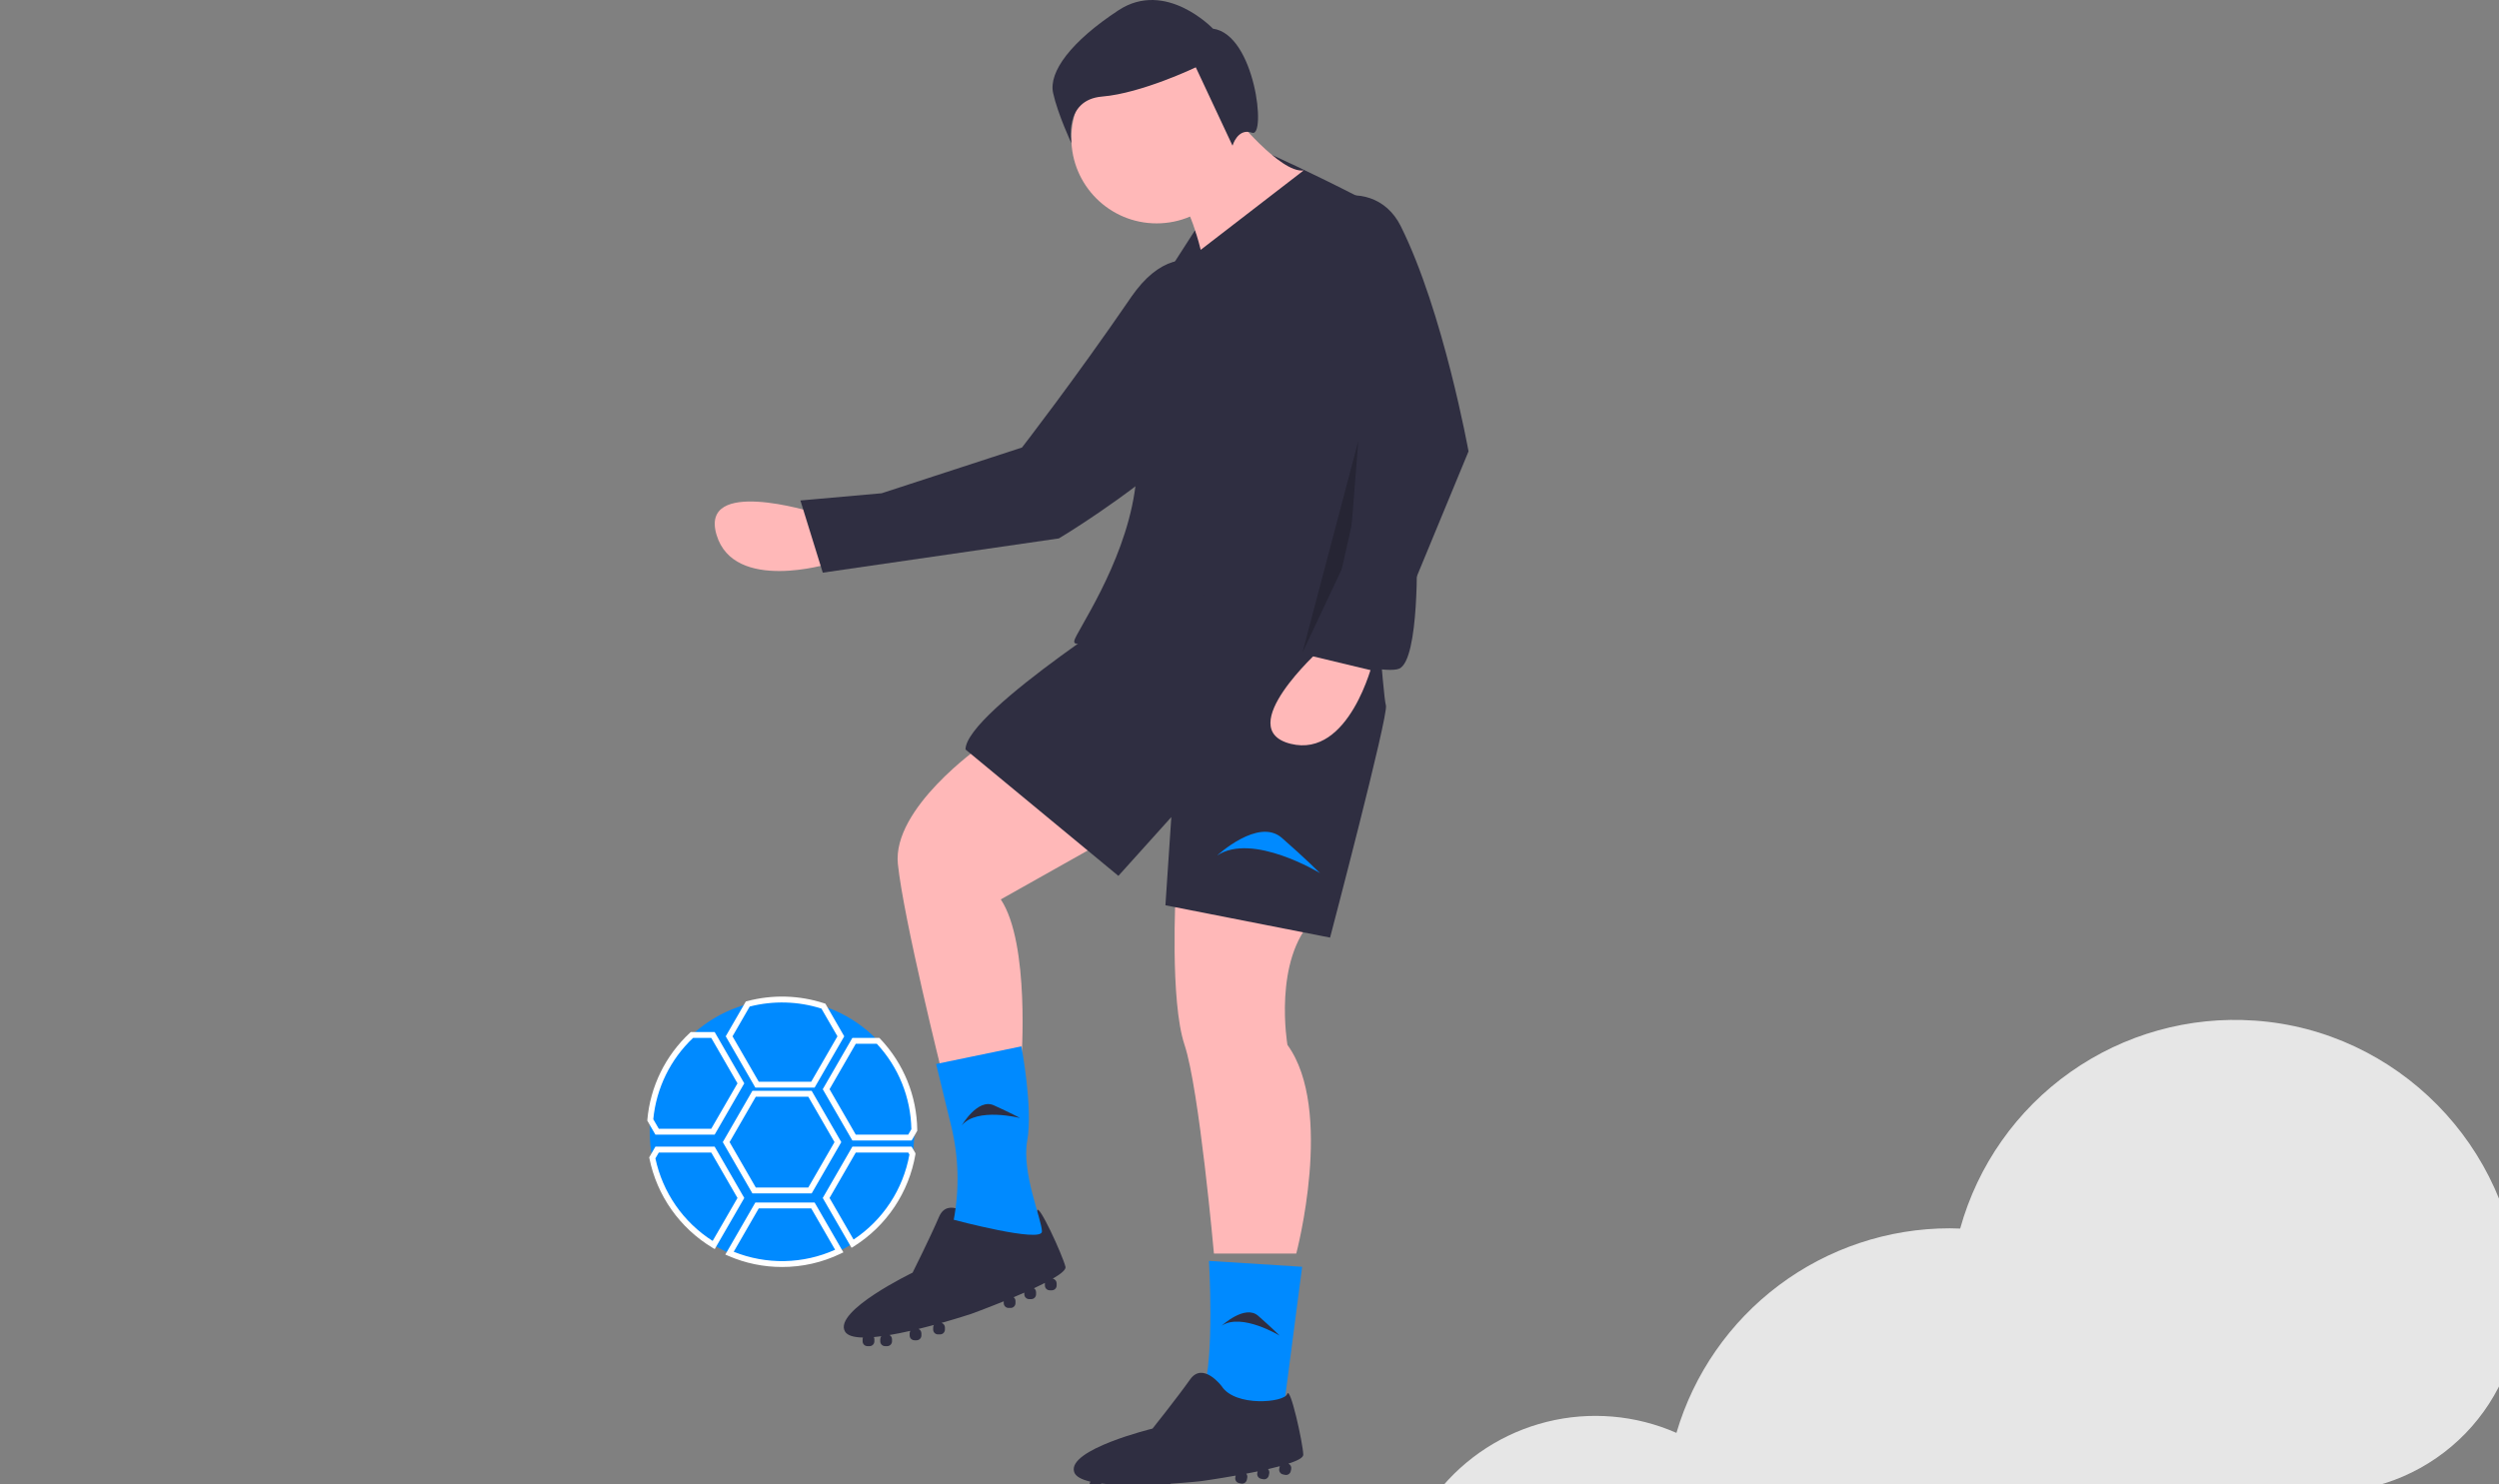 <svg width="850" height="505" viewBox="0 0 850 505" fill="none" xmlns="http://www.w3.org/2000/svg">
<rect x="0" y="0" width="850" height="505" fill="#808080" stroke="none"/>
<g id="soccer">
<g id="BG">
<path id="bgelement" d="M856.85 438.43C854.181 390.018 815.284 350.547 766.912 347.239C744.614 345.672 722.46 351.86 704.202 364.756C685.944 377.651 672.704 396.461 666.726 417.999C665.552 417.957 664.379 417.91 663.195 417.91C642.259 417.914 621.887 424.696 605.127 437.242C588.368 449.788 576.12 467.424 570.218 487.51C556.345 481.415 540.843 480.092 526.138 483.75C511.433 487.407 498.357 495.839 488.956 507.723H791.229C828.365 507.723 858.433 476.964 856.919 439.859C856.9 439.383 856.877 438.907 856.85 438.43Z" fill="#E6E6E6"/>
</g>
<g id="righthand">
<path id="Vector" d="M276.344 174.239C276.344 174.239 237.809 162.235 243.725 181.984C249.64 201.733 282.098 191.757 282.098 191.757L276.344 174.239Z" fill="#FFB8B8"/>
<path id="Vector_2" d="M423.646 100.114C423.646 100.114 403.898 73.127 384.711 101.143C365.487 129.213 347.613 152.258 347.613 152.258L299.868 167.825L272.245 170.276L279.855 194.834L360.168 183.183C360.168 183.183 449.582 130.069 423.646 100.114Z" fill="#2F2E41"/>
</g>
<g id="shoe">
<path id="Vector_3" d="M362.404 431C361.404 427 353.096 408.864 352.75 411.932C352.404 415 336.404 420 330.404 414C330.404 414 322.404 407 319.404 414C316.404 421 310.404 433 310.404 433C310.404 433 283.404 446 287.404 453C288.213 454.416 290.455 455.013 293.515 455.065C293.443 455.251 293.406 455.447 293.404 455.646V456.354C293.404 456.791 293.578 457.209 293.886 457.518C294.195 457.827 294.614 458 295.05 458H295.759C296.195 458 296.614 457.827 296.922 457.518C297.231 457.209 297.404 456.791 297.404 456.354V455.646C297.403 455.39 297.341 455.139 297.225 454.912C298.042 454.841 298.891 454.746 299.763 454.631C299.532 454.919 299.406 455.277 299.404 455.646V456.354C299.404 456.791 299.578 457.209 299.886 457.518C300.195 457.827 300.614 458 301.05 458H301.759C302.195 458 302.614 457.827 302.922 457.518C303.231 457.209 303.404 456.791 303.404 456.354V455.646C303.404 455.353 303.324 455.065 303.174 454.813C303.025 454.561 302.81 454.354 302.553 454.213C304.855 453.829 307.257 453.34 309.646 452.798C309.489 453.053 309.406 453.346 309.404 453.646V454.354C309.404 454.791 309.578 455.209 309.886 455.518C310.195 455.827 310.614 456 311.05 456H311.759C312.195 456 312.614 455.827 312.922 455.518C313.231 455.209 313.404 454.791 313.404 454.354V453.646C313.404 453.328 313.311 453.016 313.138 452.75C312.964 452.483 312.717 452.273 312.426 452.144C314.218 451.707 315.973 451.252 317.645 450.8C317.489 451.055 317.406 451.347 317.404 451.646V452.354C317.404 452.791 317.578 453.209 317.886 453.518C318.195 453.827 318.614 454 319.05 454H319.759C320.195 454 320.614 453.827 320.922 453.518C321.231 453.209 321.404 452.791 321.404 452.354V451.646C321.403 451.296 321.291 450.955 321.082 450.674C320.874 450.393 320.582 450.185 320.247 450.082C326.12 448.428 330.404 447 330.404 447C330.404 447 335.38 445.19 341.404 442.744V443.354C341.404 443.791 341.578 444.209 341.886 444.518C342.195 444.827 342.614 445 343.05 445H343.759C344.195 445 344.614 444.827 344.922 444.518C345.231 444.209 345.404 443.791 345.404 443.354V442.646C345.404 442.396 345.346 442.15 345.236 441.926C345.125 441.703 344.965 441.507 344.768 441.355C345.977 440.846 347.197 440.323 348.404 439.792V440.354C348.404 440.791 348.578 441.209 348.886 441.518C349.195 441.827 349.614 442 350.05 442H350.759C351.195 442 351.614 441.827 351.922 441.518C352.231 441.209 352.404 440.791 352.404 440.354V439.646C352.404 439.381 352.34 439.12 352.217 438.886C352.095 438.651 351.917 438.45 351.7 438.299C353.005 437.69 354.262 437.082 355.42 436.486C355.415 436.539 355.404 436.591 355.404 436.646V437.354C355.404 437.791 355.578 438.209 355.886 438.518C356.195 438.827 356.614 439 357.05 439H357.759C358.195 439 358.614 438.827 358.922 438.518C359.231 438.209 359.404 437.791 359.404 437.354V436.646C359.404 436.266 359.273 435.899 359.033 435.605C358.793 435.311 358.459 435.109 358.087 435.033C360.883 433.409 362.647 431.969 362.404 431Z" fill="#2F2E41"/>
</g>
<g id="body">
<path id="Vector_4" d="M333.404 254C333.404 254 303.404 275 305.404 294C307.404 313 320.404 365 320.404 365L347.404 361C347.404 361 350.404 321 340.404 306L388.404 279L333.404 254Z" fill="#FFB8B8"/>
<path id="Vector_5" d="M399.904 303.5C399.904 303.5 397.904 340.5 402.904 355.5C407.904 370.5 412.904 426.5 412.904 426.5H440.904C440.904 426.5 453.904 377.5 437.904 355.5C437.904 355.5 432.904 326.5 446.904 312.5L399.904 303.5Z" fill="#FFB8B8"/>
<path id="Vector_6" d="M393.404 201C393.404 201 328.404 242 328.404 255L380.404 298L398.404 278L396.404 308L452.404 319C452.404 319 472.404 243 471.404 240C470.404 237 467.404 193 467.404 193L393.404 201Z" fill="#2F2E41"/>
<path id="Vector_7" d="M347.404 356L318.404 362L323.557 383.182C326.093 393.608 326.382 404.454 324.404 415V415C324.404 415 354.404 423 354.404 419C354.404 415 347.404 399 349.404 388C351.404 377 347.404 356 347.404 356Z" fill="#008AFF"/>
<path id="Vector_8" d="M442.904 431L411.224 429C411.224 429 413.144 462 409.304 473C405.464 484 407.384 488 407.384 488L435.224 490L442.904 431Z" fill="#008AFF"/>
<path id="Vector_9" d="M443.294 494.934C443.15 490.814 438.806 471.344 437.828 474.273C436.85 477.201 420.159 478.755 415.542 471.636C415.542 471.636 409.177 463.122 404.784 469.342C400.39 475.563 392.02 486.048 392.02 486.048C392.02 486.048 362.903 493.133 365.355 500.813C365.851 502.366 367.919 503.418 370.901 504.107C370.792 504.273 370.715 504.458 370.672 504.652L370.524 505.345C370.433 505.772 370.515 506.217 370.753 506.583C370.99 506.949 371.364 507.206 371.79 507.297L372.483 507.445C372.91 507.536 373.356 507.454 373.722 507.216C374.088 506.979 374.345 506.606 374.436 506.179L374.584 505.486C374.636 505.236 374.628 504.977 374.561 504.731C375.376 504.831 376.225 504.915 377.102 504.985C376.817 505.219 376.618 505.542 376.54 505.903L376.392 506.596C376.301 507.023 376.383 507.468 376.621 507.834C376.858 508.2 377.232 508.457 377.659 508.548L378.352 508.696C378.778 508.787 379.224 508.705 379.59 508.467C379.956 508.23 380.213 507.857 380.304 507.43L380.452 506.737C380.512 506.45 380.495 506.152 380.401 505.874C380.307 505.597 380.14 505.349 379.918 505.158C382.249 505.262 384.701 505.285 387.15 505.253C386.944 505.47 386.801 505.739 386.737 506.032L386.589 506.725C386.498 507.152 386.581 507.597 386.818 507.963C387.056 508.329 387.429 508.586 387.856 508.677L388.549 508.825C388.976 508.916 389.421 508.834 389.787 508.596C390.154 508.359 390.41 507.986 390.501 507.559L390.649 506.866C390.715 506.554 390.69 506.231 390.575 505.934C390.461 505.637 390.263 505.379 390.005 505.193C391.849 505.139 393.661 505.06 395.39 504.967C395.184 505.183 395.042 505.452 394.978 505.744L394.83 506.437C394.739 506.864 394.822 507.309 395.059 507.675C395.297 508.041 395.67 508.298 396.097 508.389L396.79 508.537C397.217 508.628 397.662 508.546 398.028 508.308C398.395 508.071 398.651 507.698 398.742 507.271L398.89 506.578C398.962 506.235 398.923 505.879 398.778 505.56C398.633 505.241 398.39 504.978 398.084 504.807C404.173 504.414 408.661 503.911 408.661 503.911C408.661 503.911 413.905 503.177 420.307 502.041L420.179 502.639C420.088 503.066 420.171 503.511 420.408 503.877C420.646 504.243 421.019 504.5 421.446 504.591L422.139 504.739C422.566 504.83 423.011 504.748 423.377 504.51C423.744 504.273 424.001 503.9 424.092 503.473L424.239 502.78C424.291 502.535 424.286 502.283 424.224 502.041C424.163 501.799 424.047 501.574 423.886 501.384C425.175 501.139 426.477 500.882 427.768 500.614L427.651 501.164C427.56 501.591 427.642 502.037 427.88 502.403C428.117 502.769 428.491 503.026 428.917 503.117L429.61 503.265C430.037 503.356 430.483 503.273 430.849 503.036C431.215 502.798 431.472 502.425 431.563 501.998L431.711 501.305C431.766 501.046 431.758 500.778 431.687 500.523C431.616 500.268 431.484 500.034 431.303 499.841C432.706 499.518 434.062 499.185 435.32 498.844C435.303 498.895 435.282 498.943 435.27 498.996L435.123 499.69C435.032 500.116 435.114 500.562 435.352 500.928C435.589 501.294 435.962 501.551 436.389 501.642L437.082 501.79C437.509 501.881 437.955 501.799 438.321 501.561C438.687 501.324 438.944 500.95 439.035 500.524L439.183 499.83C439.262 499.459 439.21 499.072 439.037 498.735C438.863 498.398 438.579 498.131 438.231 497.979C441.304 496.974 443.329 495.933 443.294 494.934Z" fill="#2F2E41"/>
<path id="Vector_10" d="M393.404 76C409.421 76 422.404 63.016 422.404 47C422.404 30.984 409.421 18 393.404 18C377.388 18 364.404 30.984 364.404 47C364.404 63.016 377.388 76 393.404 76Z" fill="#FFB8B8"/>
<path id="Vector_11" d="M481.904 187.5C481.904 187.5 481.902 77.154 463.391 67.648C444.891 58.148 432.654 52.726 432.654 52.726C432.381 56.347 431.352 59.87 429.633 63.068C427.914 66.266 425.543 69.069 422.673 71.293C416.539 76.029 410.428 79.956 407.014 79.968L406.904 79.5L406.488 78.311L396.404 94C396.404 94 387.404 96 384.404 102C382.781 105.246 390.435 137.923 385.904 167.5C382.061 192.594 365.863 215.246 365.404 218C364.628 222.655 384.315 210.458 393.18 204.756C393.311 204.902 393.404 205 393.404 205C393.404 205 388.404 207 398.404 204C404.07 202.3 411.981 202.206 417.776 202.443C417.769 204.181 417.81 205.561 417.904 206.5C418.904 216.5 468.904 230.5 475.904 227.5C482.904 224.5 481.904 187.5 481.904 187.5Z" fill="#2F2E41"/>
<path id="Vector_12" d="M414 291.065C414 291.065 428 278.065 436 285.065C444 292.065 449 297.065 449 297.065C449 297.065 426 283.065 414 291.065Z" fill="#008AFF"/>
<path id="Vector_13" d="M419.404 39C419.404 39 435.404 59 443.404 58L408.404 85C408.404 85 404.404 68 399.404 66C394.404 64 419.404 39 419.404 39Z" fill="#FFB8B8"/>
<path id="Vector_14" d="M415.541 451.048C415.541 451.048 423.432 443.721 427.941 447.667C432.45 451.612 435.268 454.43 435.268 454.43C435.268 454.43 422.304 446.539 415.541 451.048Z" fill="#2F2E41"/>
<path id="Vector_15" d="M412.577 9.761C412.577 9.761 396.546 -7.115 380.411 3.513C364.276 14.141 356.622 24.465 358.204 31.654C359.786 38.843 364.468 48.842 364.468 48.842C364.468 48.842 361.558 33.949 374.918 32.847C388.279 31.745 406.737 22.903 406.737 22.903L419.223 49.567C419.223 49.567 420.988 43.388 425.882 45.16C430.776 46.933 426.982 11.738 412.577 9.761Z" fill="#2F2E41"/>
<path id="Vector_16" opacity="0.2" d="M462 150.065L443 222.065L459 188.065L462 150.065Z" fill="black"/>
<path id="Vector_17" d="M327.137 382.894C327.137 382.894 332.554 373.587 338.016 376.05C343.479 378.512 346.995 380.388 346.995 380.388C346.995 380.388 332.296 376.611 327.137 382.894Z" fill="#2F2E41"/>
</g>
<g id="lefthand">
<path id="Vector_18" d="M449 221.065C449 221.065 419 248.065 439 253.065C459 258.065 467 225.065 467 225.065L449 221.065Z" fill="#FFB8B8"/>
<path id="Vector_19" d="M476.444 76.934C466.531 57.008 436.369 67.876 441.27 89.585C441.344 89.908 441.42 90.235 441.5 90.565C446.666 111.115 455.107 130.699 466.5 148.565L455.5 197.565L443.5 222.565L468.5 228.565L499.5 153.565C499.5 153.565 490.949 106.092 476.444 76.934Z" fill="#2F2E41"/>
</g>
<g id="soccerball">
<path id="Vector_20" d="M311 385.065C310.999 387.598 310.788 390.127 310.37 392.625V392.635C309.222 399.356 306.562 405.727 302.591 411.269C298.62 416.811 293.442 421.379 287.448 424.628C281.454 427.876 274.8 429.72 267.989 430.021C261.178 430.322 254.387 429.072 248.13 426.365H248.12C246.269 425.566 244.474 424.641 242.75 423.595C237.406 420.369 232.79 416.067 229.196 410.963C225.602 405.859 223.107 400.064 221.87 393.945C221.29 391.021 220.999 388.047 221 385.065C221 383.705 221.06 382.355 221.18 381.025V381.015C222.218 369.532 227.624 358.886 236.282 351.272C244.941 343.659 256.192 339.659 267.713 340.099C279.235 340.539 290.148 345.385 298.2 353.637C306.253 361.889 310.831 372.917 310.99 384.445V384.455C311 384.665 311 384.855 311 385.065Z" fill="#008AFF"/>
<path id="Vector_21" d="M277.077 370.035H256.923L246.845 352.585L253.681 340.737L254.08 340.63C262.733 338.317 271.872 338.573 280.383 341.365L280.745 341.485L287.155 352.585L277.077 370.035ZM258.077 368.035H275.923L284.845 352.585L279.396 343.147C271.488 340.64 263.035 340.4 254.998 342.456L249.155 352.585L258.077 368.035Z" fill="white"/>
<path id="Vector_22" d="M276.077 406.036H255.923L245.845 388.582L255.923 371.128H276.077L286.155 388.582L276.077 406.036ZM257.077 404.036H274.923L283.845 388.582L274.923 373.128H257.077L248.155 388.582L257.077 404.036Z" fill="white"/>
<path id="Vector_23" d="M266 431.065C259.715 431.077 253.495 429.789 247.731 427.282L246.704 426.836L256.922 409.125H277.077L286.865 426.08L285.893 426.547C279.689 429.537 272.887 431.082 266 431.065ZM249.563 425.882C255.061 428.094 260.95 429.174 266.875 429.057C272.801 428.94 278.642 427.628 284.048 425.2L275.923 411.125H258.078L249.563 425.882Z" fill="white"/>
<path id="Vector_24" d="M310.077 388.035H289.923L279.845 370.585L289.922 353.125H299.1L299.396 353.436C307.354 361.809 311.853 372.881 311.99 384.432V384.722L310.077 388.035ZM291.077 386.035H308.923L309.986 384.194C309.793 373.386 305.608 363.032 298.237 355.125H291.078L282.155 370.585L291.077 386.035Z" fill="white"/>
<path id="Vector_25" d="M289.645 424.547L279.845 407.585L289.922 390.125H310.076L311.37 392.355L311.356 392.803C310.263 399.171 307.844 405.238 304.256 410.611C300.667 415.984 295.989 420.543 290.524 423.991L289.645 424.547ZM282.155 407.585L290.33 421.733C295.282 418.443 299.518 414.185 302.782 409.215C306.046 404.245 308.272 398.666 309.324 392.814L308.924 392.125H291.078L282.155 407.585Z" fill="white"/>
<path id="Vector_26" d="M243.106 424.978L242.233 424.451C236.772 421.15 232.055 416.752 228.382 411.535C224.708 406.318 222.157 400.395 220.89 394.141L220.815 393.771L222.923 390.125H243.078L253.155 407.585L243.106 424.978ZM222.926 394.116C224.141 399.858 226.489 405.299 229.833 410.122C233.177 414.944 237.449 419.051 242.4 422.202L250.845 407.585L241.922 392.125H224.077L222.926 394.116Z" fill="white"/>
<path id="Vector_27" d="M243.077 386.035H222.923L220.18 381.294V381.025C221.168 369.693 226.331 359.131 234.669 351.392L234.957 351.125H243.078L253.155 368.585L243.077 386.035ZM224.077 384.035H241.923L250.845 368.585L241.922 353.125H235.746C228.031 360.406 223.22 370.239 222.205 380.799L224.077 384.035Z" fill="white"/>
</g>
</g>
</svg>
